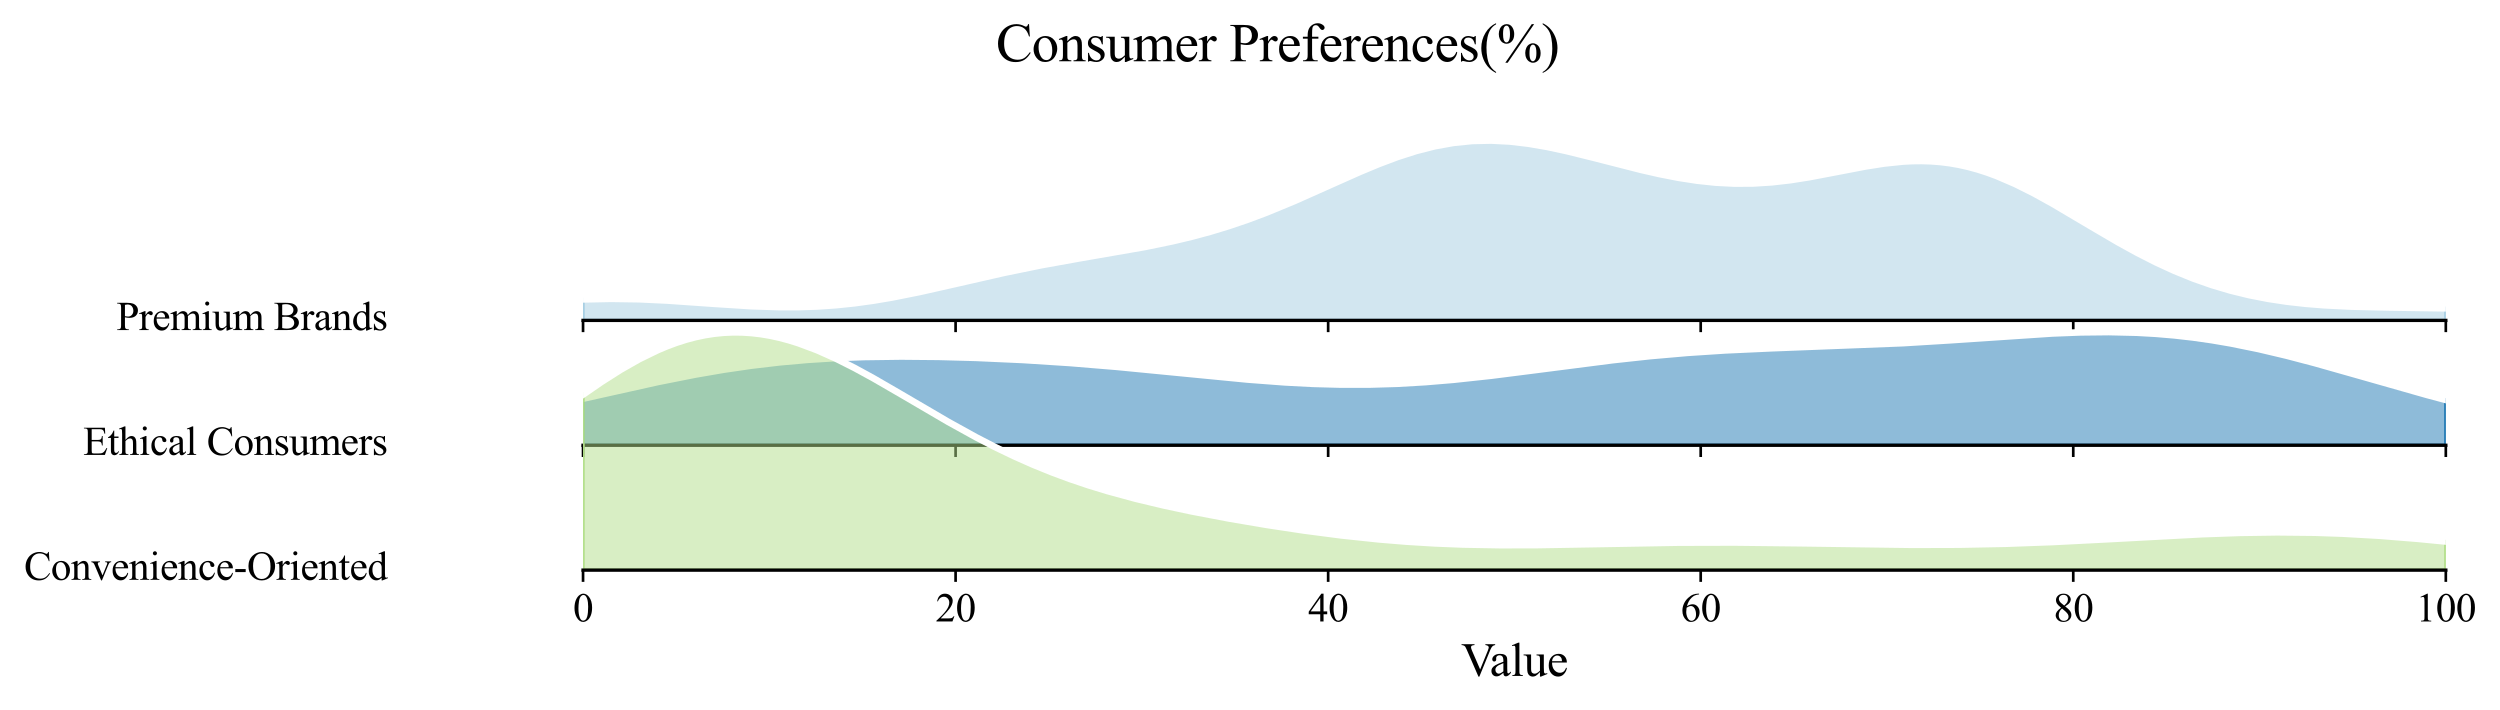 <?xml version="1.0" encoding="utf-8" standalone="no"?>
<!DOCTYPE svg PUBLIC "-//W3C//DTD SVG 1.1//EN"
  "http://www.w3.org/Graphics/SVG/1.1/DTD/svg11.dtd">
<svg xmlns:xlink="http://www.w3.org/1999/xlink" width="747.338pt" height="212.255pt" viewBox="0 0 747.338 212.255" xmlns="http://www.w3.org/2000/svg" version="1.1">
 <defs>
  <style type="text/css">*{stroke-linejoin: round; stroke-linecap: butt}</style>
 </defs>
 <g id="figure_1">
  <g id="patch_1">
   <path d="M 0 212.255 
L 747.338 212.255 
L 747.338 0 
L 0 0 
z
" style="fill: #ffffff"/>
  </g>
  <g id="axes_1">
   <g id="patch_2">
    <path d="M 174.293 95.78 
L 731.138 95.78 
L 731.138 21.12 
L 174.293 21.12 
L 174.293 95.78 
z
" style="fill: none; opacity: 0"/>
   </g>
   <g id="FillBetweenPolyCollection_1">
    <defs>
     <path id="m2734e07383" d="M 174.293 -122.771 
L 174.293 -116.475 
L 177.091 -116.475 
L 179.889 -116.475 
L 182.688 -116.475 
L 185.486 -116.475 
L 188.284 -116.475 
L 191.082 -116.475 
L 193.881 -116.475 
L 196.679 -116.475 
L 199.477 -116.475 
L 202.275 -116.475 
L 205.073 -116.475 
L 207.872 -116.475 
L 210.67 -116.475 
L 213.468 -116.475 
L 216.266 -116.475 
L 219.064 -116.475 
L 221.863 -116.475 
L 224.661 -116.475 
L 227.459 -116.475 
L 230.257 -116.475 
L 233.056 -116.475 
L 235.854 -116.475 
L 238.652 -116.475 
L 241.45 -116.475 
L 244.248 -116.475 
L 247.047 -116.475 
L 249.845 -116.475 
L 252.643 -116.475 
L 255.441 -116.475 
L 258.239 -116.475 
L 261.038 -116.475 
L 263.836 -116.475 
L 266.634 -116.475 
L 269.432 -116.475 
L 272.231 -116.475 
L 275.029 -116.475 
L 277.827 -116.475 
L 280.625 -116.475 
L 283.423 -116.475 
L 286.222 -116.475 
L 289.02 -116.475 
L 291.818 -116.475 
L 294.616 -116.475 
L 297.414 -116.475 
L 300.213 -116.475 
L 303.011 -116.475 
L 305.809 -116.475 
L 308.607 -116.475 
L 311.406 -116.475 
L 314.204 -116.475 
L 317.002 -116.475 
L 319.8 -116.475 
L 322.598 -116.475 
L 325.397 -116.475 
L 328.195 -116.475 
L 330.993 -116.475 
L 333.791 -116.475 
L 336.589 -116.475 
L 339.388 -116.475 
L 342.186 -116.475 
L 344.984 -116.475 
L 347.782 -116.475 
L 350.581 -116.475 
L 353.379 -116.475 
L 356.177 -116.475 
L 358.975 -116.475 
L 361.773 -116.475 
L 364.572 -116.475 
L 367.37 -116.475 
L 370.168 -116.475 
L 372.966 -116.475 
L 375.764 -116.475 
L 378.563 -116.475 
L 381.361 -116.475 
L 384.159 -116.475 
L 386.957 -116.475 
L 389.755 -116.475 
L 392.554 -116.475 
L 395.352 -116.475 
L 398.15 -116.475 
L 400.948 -116.475 
L 403.747 -116.475 
L 406.545 -116.475 
L 409.343 -116.475 
L 412.141 -116.475 
L 414.939 -116.475 
L 417.738 -116.475 
L 420.536 -116.475 
L 423.334 -116.475 
L 426.132 -116.475 
L 428.93 -116.475 
L 431.729 -116.475 
L 434.527 -116.475 
L 437.325 -116.475 
L 440.123 -116.475 
L 442.922 -116.475 
L 445.72 -116.475 
L 448.518 -116.475 
L 451.316 -116.475 
L 454.114 -116.475 
L 456.913 -116.475 
L 459.711 -116.475 
L 462.509 -116.475 
L 465.307 -116.475 
L 468.105 -116.475 
L 470.904 -116.475 
L 473.702 -116.475 
L 476.5 -116.475 
L 479.298 -116.475 
L 482.097 -116.475 
L 484.895 -116.475 
L 487.693 -116.475 
L 490.491 -116.475 
L 493.289 -116.475 
L 496.088 -116.475 
L 498.886 -116.475 
L 501.684 -116.475 
L 504.482 -116.475 
L 507.28 -116.475 
L 510.079 -116.475 
L 512.877 -116.475 
L 515.675 -116.475 
L 518.473 -116.475 
L 521.272 -116.475 
L 524.07 -116.475 
L 526.868 -116.475 
L 529.666 -116.475 
L 532.464 -116.475 
L 535.263 -116.475 
L 538.061 -116.475 
L 540.859 -116.475 
L 543.657 -116.475 
L 546.455 -116.475 
L 549.254 -116.475 
L 552.052 -116.475 
L 554.85 -116.475 
L 557.648 -116.475 
L 560.447 -116.475 
L 563.245 -116.475 
L 566.043 -116.475 
L 568.841 -116.475 
L 571.639 -116.475 
L 574.438 -116.475 
L 577.236 -116.475 
L 580.034 -116.475 
L 582.832 -116.475 
L 585.63 -116.475 
L 588.429 -116.475 
L 591.227 -116.475 
L 594.025 -116.475 
L 596.823 -116.475 
L 599.622 -116.475 
L 602.42 -116.475 
L 605.218 -116.475 
L 608.016 -116.475 
L 610.814 -116.475 
L 613.613 -116.475 
L 616.411 -116.475 
L 619.209 -116.475 
L 622.007 -116.475 
L 624.805 -116.475 
L 627.604 -116.475 
L 630.402 -116.475 
L 633.2 -116.475 
L 635.998 -116.475 
L 638.797 -116.475 
L 641.595 -116.475 
L 644.393 -116.475 
L 647.191 -116.475 
L 649.989 -116.475 
L 652.788 -116.475 
L 655.586 -116.475 
L 658.384 -116.475 
L 661.182 -116.475 
L 663.98 -116.475 
L 666.779 -116.475 
L 669.577 -116.475 
L 672.375 -116.475 
L 675.173 -116.475 
L 677.971 -116.475 
L 680.77 -116.475 
L 683.568 -116.475 
L 686.366 -116.475 
L 689.164 -116.475 
L 691.963 -116.475 
L 694.761 -116.475 
L 697.559 -116.475 
L 700.357 -116.475 
L 703.155 -116.475 
L 705.954 -116.475 
L 708.752 -116.475 
L 711.55 -116.475 
L 714.348 -116.475 
L 717.146 -116.475 
L 719.945 -116.475 
L 722.743 -116.475 
L 725.541 -116.475 
L 728.339 -116.475 
L 731.138 -116.475 
L 731.138 -120.096 
L 731.138 -120.096 
L 728.339 -120.152 
L 725.541 -120.199 
L 722.743 -120.24 
L 719.945 -120.278 
L 717.146 -120.314 
L 714.348 -120.352 
L 711.55 -120.397 
L 708.752 -120.451 
L 705.954 -120.519 
L 703.155 -120.605 
L 700.357 -120.714 
L 697.559 -120.85 
L 694.761 -121.018 
L 691.963 -121.222 
L 689.164 -121.468 
L 686.366 -121.759 
L 683.568 -122.099 
L 680.77 -122.494 
L 677.971 -122.946 
L 675.173 -123.46 
L 672.375 -124.04 
L 669.577 -124.687 
L 666.779 -125.406 
L 663.98 -126.198 
L 661.182 -127.066 
L 658.384 -128.01 
L 655.586 -129.032 
L 652.788 -130.132 
L 649.989 -131.309 
L 647.191 -132.561 
L 644.393 -133.886 
L 641.595 -135.28 
L 638.797 -136.738 
L 635.998 -138.254 
L 633.2 -139.821 
L 630.402 -141.431 
L 627.604 -143.073 
L 624.805 -144.737 
L 622.007 -146.411 
L 619.209 -148.081 
L 616.411 -149.736 
L 613.613 -151.359 
L 610.814 -152.937 
L 608.016 -154.457 
L 605.218 -155.903 
L 602.42 -157.262 
L 599.622 -158.522 
L 596.823 -159.671 
L 594.025 -160.701 
L 591.227 -161.602 
L 588.429 -162.37 
L 585.63 -162.999 
L 582.832 -163.49 
L 580.034 -163.842 
L 577.236 -164.06 
L 574.438 -164.147 
L 571.639 -164.113 
L 568.841 -163.966 
L 566.043 -163.718 
L 563.245 -163.382 
L 560.447 -162.972 
L 557.648 -162.503 
L 554.85 -161.99 
L 552.052 -161.448 
L 549.254 -160.894 
L 546.455 -160.341 
L 543.657 -159.805 
L 540.859 -159.297 
L 538.061 -158.831 
L 535.263 -158.416 
L 532.464 -158.06 
L 529.666 -157.773 
L 526.868 -157.559 
L 524.07 -157.422 
L 521.272 -157.364 
L 518.473 -157.388 
L 515.675 -157.492 
L 512.877 -157.675 
L 510.079 -157.935 
L 507.28 -158.268 
L 504.482 -158.669 
L 501.684 -159.133 
L 498.886 -159.656 
L 496.088 -160.229 
L 493.289 -160.848 
L 490.491 -161.504 
L 487.693 -162.19 
L 484.895 -162.898 
L 482.097 -163.622 
L 479.298 -164.351 
L 476.5 -165.077 
L 473.702 -165.792 
L 470.904 -166.486 
L 468.105 -167.149 
L 465.307 -167.773 
L 462.509 -168.347 
L 459.711 -168.863 
L 456.913 -169.31 
L 454.114 -169.681 
L 451.316 -169.967 
L 448.518 -170.161 
L 445.72 -170.256 
L 442.922 -170.247 
L 440.123 -170.13 
L 437.325 -169.903 
L 434.527 -169.564 
L 431.729 -169.114 
L 428.93 -168.555 
L 426.132 -167.891 
L 423.334 -167.127 
L 420.536 -166.269 
L 417.738 -165.326 
L 414.939 -164.306 
L 412.141 -163.219 
L 409.343 -162.076 
L 406.545 -160.887 
L 403.747 -159.663 
L 400.948 -158.414 
L 398.15 -157.153 
L 395.352 -155.888 
L 392.554 -154.629 
L 389.755 -153.385 
L 386.957 -152.163 
L 384.159 -150.971 
L 381.361 -149.814 
L 378.563 -148.698 
L 375.764 -147.625 
L 372.966 -146.6 
L 370.168 -145.624 
L 367.37 -144.697 
L 364.572 -143.821 
L 361.773 -142.995 
L 358.975 -142.218 
L 356.177 -141.487 
L 353.379 -140.8 
L 350.581 -140.154 
L 347.782 -139.546 
L 344.984 -138.971 
L 342.186 -138.425 
L 339.388 -137.904 
L 336.589 -137.403 
L 333.791 -136.917 
L 330.993 -136.44 
L 328.195 -135.969 
L 325.397 -135.498 
L 322.598 -135.022 
L 319.8 -134.539 
L 317.002 -134.044 
L 314.204 -133.534 
L 311.406 -133.007 
L 308.607 -132.463 
L 305.809 -131.899 
L 303.011 -131.316 
L 300.213 -130.716 
L 297.414 -130.099 
L 294.616 -129.468 
L 291.818 -128.827 
L 289.02 -128.179 
L 286.222 -127.528 
L 283.423 -126.88 
L 280.625 -126.239 
L 277.827 -125.61 
L 275.029 -124.999 
L 272.231 -124.411 
L 269.432 -123.851 
L 266.634 -123.322 
L 263.836 -122.831 
L 261.038 -122.379 
L 258.239 -121.971 
L 255.441 -121.609 
L 252.643 -121.295 
L 249.845 -121.031 
L 247.047 -120.816 
L 244.248 -120.651 
L 241.45 -120.534 
L 238.652 -120.465 
L 235.854 -120.441 
L 233.056 -120.46 
L 230.257 -120.518 
L 227.459 -120.612 
L 224.661 -120.736 
L 221.863 -120.887 
L 219.064 -121.059 
L 216.266 -121.248 
L 213.468 -121.448 
L 210.67 -121.653 
L 207.872 -121.859 
L 205.073 -122.059 
L 202.275 -122.249 
L 199.477 -122.423 
L 196.679 -122.579 
L 193.881 -122.711 
L 191.082 -122.816 
L 188.284 -122.891 
L 185.486 -122.935 
L 182.688 -122.945 
L 179.889 -122.921 
L 177.091 -122.863 
L 174.293 -122.771 
z
" style="stroke: #a6cee3"/>
    </defs>
    <g clip-path="url(#p6712eb93fd)">
     <use xlink:href="#m2734e07383" x="0" y="212.255" style="fill: #a6cee3; fill-opacity: 0.5; stroke: #a6cee3"/>
    </g>
   </g>
   <g id="matplotlib.axis_1">
    <g id="xtick_1">
     <g id="line2d_1">
      <defs>
       <path id="m8f8d56e90b" d="M 0 0 
L 0 3.5 
" style="stroke: #000000; stroke-width: 0.8"/>
      </defs>
      <g>
       <use xlink:href="#m8f8d56e90b" x="174.293" y="95.78" style="stroke: #000000; stroke-width: 0.8"/>
      </g>
     </g>
    </g>
    <g id="xtick_2">
     <g id="line2d_2">
      <g>
       <use xlink:href="#m8f8d56e90b" x="285.662" y="95.78" style="stroke: #000000; stroke-width: 0.8"/>
      </g>
     </g>
    </g>
    <g id="xtick_3">
     <g id="line2d_3">
      <g>
       <use xlink:href="#m8f8d56e90b" x="397.031" y="95.78" style="stroke: #000000; stroke-width: 0.8"/>
      </g>
     </g>
    </g>
    <g id="xtick_4">
     <g id="line2d_4">
      <g>
       <use xlink:href="#m8f8d56e90b" x="508.4" y="95.78" style="stroke: #000000; stroke-width: 0.8"/>
      </g>
     </g>
    </g>
    <g id="xtick_5">
     <g id="line2d_5">
      <g>
       <use xlink:href="#m8f8d56e90b" x="619.769" y="95.78" style="stroke: #000000; stroke-width: 0.8"/>
      </g>
     </g>
    </g>
    <g id="xtick_6">
     <g id="line2d_6">
      <g>
       <use xlink:href="#m8f8d56e90b" x="731.138" y="95.78" style="stroke: #000000; stroke-width: 0.8"/>
      </g>
     </g>
    </g>
   </g>
   <g id="matplotlib.axis_2"/>
   <g id="line2d_7">
    <path d="M 174.293 89.484 
L 182.688 89.31 
L 191.082 89.439 
L 199.477 89.832 
L 213.468 90.807 
L 224.661 91.519 
L 233.056 91.795 
L 238.652 91.79 
L 244.248 91.605 
L 249.845 91.225 
L 255.441 90.646 
L 261.038 89.876 
L 266.634 88.933 
L 275.029 87.256 
L 286.222 84.727 
L 300.213 81.54 
L 311.406 79.248 
L 322.598 77.233 
L 342.186 73.83 
L 350.581 72.101 
L 356.177 70.769 
L 361.773 69.26 
L 367.37 67.558 
L 372.966 65.655 
L 378.563 63.557 
L 386.957 60.092 
L 398.15 55.102 
L 406.545 51.369 
L 412.141 49.036 
L 417.738 46.929 
L 423.334 45.128 
L 428.93 43.7 
L 434.527 42.691 
L 440.123 42.125 
L 445.72 42 
L 451.316 42.288 
L 456.913 42.945 
L 462.509 43.908 
L 468.105 45.106 
L 476.5 47.178 
L 490.491 50.752 
L 496.088 52.026 
L 501.684 53.122 
L 507.28 53.987 
L 512.877 54.58 
L 518.473 54.867 
L 524.07 54.834 
L 529.666 54.482 
L 535.263 53.84 
L 540.859 52.958 
L 549.254 51.361 
L 557.648 49.752 
L 563.245 48.873 
L 568.841 48.289 
L 571.639 48.143 
L 574.438 48.108 
L 577.236 48.196 
L 580.034 48.413 
L 582.832 48.765 
L 585.63 49.256 
L 588.429 49.886 
L 591.227 50.653 
L 594.025 51.555 
L 596.823 52.584 
L 602.42 54.994 
L 608.016 57.799 
L 613.613 60.896 
L 624.805 67.518 
L 633.2 72.434 
L 638.797 75.518 
L 644.393 78.37 
L 649.989 80.947 
L 655.586 83.223 
L 661.182 85.19 
L 666.779 86.85 
L 672.375 88.216 
L 677.971 89.309 
L 683.568 90.156 
L 689.164 90.788 
L 694.761 91.237 
L 703.155 91.65 
L 714.348 91.903 
L 731.138 92.159 
L 731.138 92.159 
" clip-path="url(#p6712eb93fd)" style="fill: none; stroke: #ffffff; stroke-width: 2; stroke-linecap: square"/>
   </g>
   <g id="line2d_8">
    <path d="M 174.293 95.78 
L 731.138 95.78 
" style="fill: none; stroke: #000000; stroke-linecap: square"/>
   </g>
   <g id="text_1">
    <g id="patch_3">
     <path d="M 30.87 105.19 
L 119.784 105.19 
L 119.784 86.37 
L 30.87 86.37 
z
" style="fill: #ffffff; opacity: 0.5"/>
    </g>
    <!-- Premium Brands -->
    <g transform="translate(34.83 98.663) scale(0.12 -0.12)">
     <defs>
      <path id="TimesNewRomanPSMT-50" d="M 1313 1984 
L 1313 750 
Q 1313 350 1400 253 
Q 1519 116 1759 116 
L 1922 116 
L 1922 0 
L 106 0 
L 106 116 
L 266 116 
Q 534 116 650 291 
Q 713 388 713 750 
L 713 3488 
Q 713 3888 628 3984 
Q 506 4122 266 4122 
L 106 4122 
L 106 4238 
L 1659 4238 
Q 2228 4238 2556 4120 
Q 2884 4003 3109 3725 
Q 3334 3447 3334 3066 
Q 3334 2547 2992 2222 
Q 2650 1897 2025 1897 
Q 1872 1897 1694 1919 
Q 1516 1941 1313 1984 
z
M 1313 2163 
Q 1478 2131 1606 2115 
Q 1734 2100 1825 2100 
Q 2150 2100 2386 2351 
Q 2622 2603 2622 3003 
Q 2622 3278 2509 3514 
Q 2397 3750 2190 3867 
Q 1984 3984 1722 3984 
Q 1563 3984 1313 3925 
L 1313 2163 
z
" transform="scale(0.016)"/>
      <path id="TimesNewRomanPSMT-72" d="M 1038 2947 
L 1038 2303 
Q 1397 2947 1775 2947 
Q 1947 2947 2059 2842 
Q 2172 2738 2172 2600 
Q 2172 2478 2090 2393 
Q 2009 2309 1897 2309 
Q 1788 2309 1652 2417 
Q 1516 2525 1450 2525 
Q 1394 2525 1328 2463 
Q 1188 2334 1038 2041 
L 1038 669 
Q 1038 431 1097 309 
Q 1138 225 1241 169 
Q 1344 113 1538 113 
L 1538 0 
L 72 0 
L 72 113 
Q 291 113 397 181 
Q 475 231 506 341 
Q 522 394 522 644 
L 522 1753 
Q 522 2253 501 2348 
Q 481 2444 426 2487 
Q 372 2531 291 2531 
Q 194 2531 72 2484 
L 41 2597 
L 906 2947 
L 1038 2947 
z
" transform="scale(0.016)"/>
      <path id="TimesNewRomanPSMT-65" d="M 681 1784 
Q 678 1147 991 784 
Q 1303 422 1725 422 
Q 2006 422 2214 576 
Q 2422 731 2563 1106 
L 2659 1044 
Q 2594 616 2278 264 
Q 1963 -88 1488 -88 
Q 972 -88 605 314 
Q 238 716 238 1394 
Q 238 2128 614 2539 
Q 991 2950 1559 2950 
Q 2041 2950 2350 2633 
Q 2659 2316 2659 1784 
L 681 1784 
z
M 681 1966 
L 2006 1966 
Q 1991 2241 1941 2353 
Q 1863 2528 1708 2628 
Q 1553 2728 1384 2728 
Q 1125 2728 920 2526 
Q 716 2325 681 1966 
z
" transform="scale(0.016)"/>
      <path id="TimesNewRomanPSMT-6d" d="M 1050 2338 
Q 1363 2650 1419 2697 
Q 1559 2816 1721 2881 
Q 1884 2947 2044 2947 
Q 2313 2947 2506 2790 
Q 2700 2634 2766 2338 
Q 3088 2713 3309 2830 
Q 3531 2947 3766 2947 
Q 3994 2947 4170 2830 
Q 4347 2713 4450 2447 
Q 4519 2266 4519 1878 
L 4519 647 
Q 4519 378 4559 278 
Q 4591 209 4675 161 
Q 4759 113 4950 113 
L 4950 0 
L 3538 0 
L 3538 113 
L 3597 113 
Q 3781 113 3884 184 
Q 3956 234 3988 344 
Q 4000 397 4000 647 
L 4000 1878 
Q 4000 2228 3916 2372 
Q 3794 2572 3525 2572 
Q 3359 2572 3192 2489 
Q 3025 2406 2788 2181 
L 2781 2147 
L 2788 2013 
L 2788 647 
Q 2788 353 2820 281 
Q 2853 209 2943 161 
Q 3034 113 3253 113 
L 3253 0 
L 1806 0 
L 1806 113 
Q 2044 113 2133 169 
Q 2222 225 2256 338 
Q 2272 391 2272 647 
L 2272 1878 
Q 2272 2228 2169 2381 
Q 2031 2581 1784 2581 
Q 1616 2581 1450 2491 
Q 1191 2353 1050 2181 
L 1050 647 
Q 1050 366 1089 281 
Q 1128 197 1204 155 
Q 1281 113 1516 113 
L 1516 0 
L 100 0 
L 100 113 
Q 297 113 375 155 
Q 453 197 493 289 
Q 534 381 534 647 
L 534 1741 
Q 534 2213 506 2350 
Q 484 2453 437 2492 
Q 391 2531 309 2531 
Q 222 2531 100 2484 
L 53 2597 
L 916 2947 
L 1050 2947 
L 1050 2338 
z
" transform="scale(0.016)"/>
      <path id="TimesNewRomanPSMT-69" d="M 928 4444 
Q 1059 4444 1151 4351 
Q 1244 4259 1244 4128 
Q 1244 3997 1151 3903 
Q 1059 3809 928 3809 
Q 797 3809 703 3903 
Q 609 3997 609 4128 
Q 609 4259 701 4351 
Q 794 4444 928 4444 
z
M 1188 2947 
L 1188 647 
Q 1188 378 1227 289 
Q 1266 200 1342 156 
Q 1419 113 1622 113 
L 1622 0 
L 231 0 
L 231 113 
Q 441 113 512 153 
Q 584 194 626 287 
Q 669 381 669 647 
L 669 1750 
Q 669 2216 641 2353 
Q 619 2453 572 2492 
Q 525 2531 444 2531 
Q 356 2531 231 2484 
L 188 2597 
L 1050 2947 
L 1188 2947 
z
" transform="scale(0.016)"/>
      <path id="TimesNewRomanPSMT-75" d="M 2709 2863 
L 2709 1128 
Q 2709 631 2732 520 
Q 2756 409 2807 365 
Q 2859 322 2928 322 
Q 3025 322 3147 375 
L 3191 266 
L 2334 -88 
L 2194 -88 
L 2194 519 
Q 1825 119 1631 15 
Q 1438 -88 1222 -88 
Q 981 -88 804 51 
Q 628 191 559 409 
Q 491 628 491 1028 
L 491 2306 
Q 491 2509 447 2587 
Q 403 2666 317 2708 
Q 231 2750 6 2747 
L 6 2863 
L 1009 2863 
L 1009 947 
Q 1009 547 1148 422 
Q 1288 297 1484 297 
Q 1619 297 1789 381 
Q 1959 466 2194 703 
L 2194 2325 
Q 2194 2569 2105 2655 
Q 2016 2741 1734 2747 
L 1734 2863 
L 2709 2863 
z
" transform="scale(0.016)"/>
      <path id="TimesNewRomanPSMT-20" transform="scale(0.016)"/>
      <path id="TimesNewRomanPSMT-42" d="M 2956 2163 
Q 3397 2069 3616 1863 
Q 3919 1575 3919 1159 
Q 3919 844 3719 555 
Q 3519 266 3170 133 
Q 2822 0 2106 0 
L 106 0 
L 106 116 
L 266 116 
Q 531 116 647 284 
Q 719 394 719 750 
L 719 3488 
Q 719 3881 628 3984 
Q 506 4122 266 4122 
L 106 4122 
L 106 4238 
L 1938 4238 
Q 2450 4238 2759 4163 
Q 3228 4050 3475 3764 
Q 3722 3478 3722 3106 
Q 3722 2788 3528 2536 
Q 3334 2284 2956 2163 
z
M 1319 2331 
Q 1434 2309 1582 2298 
Q 1731 2288 1909 2288 
Q 2366 2288 2595 2386 
Q 2825 2484 2947 2687 
Q 3069 2891 3069 3131 
Q 3069 3503 2766 3765 
Q 2463 4028 1881 4028 
Q 1569 4028 1319 3959 
L 1319 2331 
z
M 1319 306 
Q 1681 222 2034 222 
Q 2600 222 2897 476 
Q 3194 731 3194 1106 
Q 3194 1353 3059 1581 
Q 2925 1809 2622 1940 
Q 2319 2072 1872 2072 
Q 1678 2072 1540 2065 
Q 1403 2059 1319 2044 
L 1319 306 
z
" transform="scale(0.016)"/>
      <path id="TimesNewRomanPSMT-61" d="M 1822 413 
Q 1381 72 1269 19 
Q 1100 -59 909 -59 
Q 613 -59 420 144 
Q 228 347 228 678 
Q 228 888 322 1041 
Q 450 1253 767 1440 
Q 1084 1628 1822 1897 
L 1822 2009 
Q 1822 2438 1686 2597 
Q 1550 2756 1291 2756 
Q 1094 2756 978 2650 
Q 859 2544 859 2406 
L 866 2225 
Q 866 2081 792 2003 
Q 719 1925 600 1925 
Q 484 1925 411 2006 
Q 338 2088 338 2228 
Q 338 2497 613 2722 
Q 888 2947 1384 2947 
Q 1766 2947 2009 2819 
Q 2194 2722 2281 2516 
Q 2338 2381 2338 1966 
L 2338 994 
Q 2338 584 2353 492 
Q 2369 400 2405 369 
Q 2441 338 2488 338 
Q 2538 338 2575 359 
Q 2641 400 2828 588 
L 2828 413 
Q 2478 -56 2159 -56 
Q 2006 -56 1915 50 
Q 1825 156 1822 413 
z
M 1822 616 
L 1822 1706 
Q 1350 1519 1213 1441 
Q 966 1303 859 1153 
Q 753 1003 753 825 
Q 753 600 887 451 
Q 1022 303 1197 303 
Q 1434 303 1822 616 
z
" transform="scale(0.016)"/>
      <path id="TimesNewRomanPSMT-6e" d="M 1034 2341 
Q 1538 2947 1994 2947 
Q 2228 2947 2397 2830 
Q 2566 2713 2666 2444 
Q 2734 2256 2734 1869 
L 2734 647 
Q 2734 375 2778 278 
Q 2813 200 2889 156 
Q 2966 113 3172 113 
L 3172 0 
L 1756 0 
L 1756 113 
L 1816 113 
Q 2016 113 2095 173 
Q 2175 234 2206 353 
Q 2219 400 2219 647 
L 2219 1819 
Q 2219 2209 2117 2386 
Q 2016 2563 1775 2563 
Q 1403 2563 1034 2156 
L 1034 647 
Q 1034 356 1069 288 
Q 1113 197 1189 155 
Q 1266 113 1500 113 
L 1500 0 
L 84 0 
L 84 113 
L 147 113 
Q 366 113 442 223 
Q 519 334 519 647 
L 519 1709 
Q 519 2225 495 2337 
Q 472 2450 423 2490 
Q 375 2531 294 2531 
Q 206 2531 84 2484 
L 38 2597 
L 900 2947 
L 1034 2947 
L 1034 2341 
z
" transform="scale(0.016)"/>
      <path id="TimesNewRomanPSMT-64" d="M 2222 322 
Q 2013 103 1813 7 
Q 1613 -88 1381 -88 
Q 913 -88 563 304 
Q 213 697 213 1313 
Q 213 1928 600 2439 
Q 988 2950 1597 2950 
Q 1975 2950 2222 2709 
L 2222 3238 
Q 2222 3728 2198 3840 
Q 2175 3953 2125 3993 
Q 2075 4034 2000 4034 
Q 1919 4034 1784 3984 
L 1744 4094 
L 2597 4444 
L 2738 4444 
L 2738 1134 
Q 2738 631 2761 520 
Q 2784 409 2836 365 
Q 2888 322 2956 322 
Q 3041 322 3181 375 
L 3216 266 
L 2366 -88 
L 2222 -88 
L 2222 322 
z
M 2222 541 
L 2222 2016 
Q 2203 2228 2109 2403 
Q 2016 2578 1861 2667 
Q 1706 2756 1559 2756 
Q 1284 2756 1069 2509 
Q 784 2184 784 1559 
Q 784 928 1059 592 
Q 1334 256 1672 256 
Q 1956 256 2222 541 
z
" transform="scale(0.016)"/>
      <path id="TimesNewRomanPSMT-73" d="M 2050 2947 
L 2050 1972 
L 1947 1972 
Q 1828 2431 1642 2597 
Q 1456 2763 1169 2763 
Q 950 2763 815 2647 
Q 681 2531 681 2391 
Q 681 2216 781 2091 
Q 878 1963 1175 1819 
L 1631 1597 
Q 2266 1288 2266 781 
Q 2266 391 1970 151 
Q 1675 -88 1309 -88 
Q 1047 -88 709 6 
Q 606 38 541 38 
Q 469 38 428 -44 
L 325 -44 
L 325 978 
L 428 978 
Q 516 541 762 319 
Q 1009 97 1316 97 
Q 1531 97 1667 223 
Q 1803 350 1803 528 
Q 1803 744 1651 891 
Q 1500 1038 1047 1263 
Q 594 1488 453 1669 
Q 313 1847 313 2119 
Q 313 2472 555 2709 
Q 797 2947 1181 2947 
Q 1350 2947 1591 2875 
Q 1750 2828 1803 2828 
Q 1853 2828 1881 2850 
Q 1909 2872 1947 2947 
L 2050 2947 
z
" transform="scale(0.016)"/>
     </defs>
     <use xlink:href="#TimesNewRomanPSMT-50"/>
     <use xlink:href="#TimesNewRomanPSMT-72" transform="translate(55.615 0)"/>
     <use xlink:href="#TimesNewRomanPSMT-65" transform="translate(88.916 0)"/>
     <use xlink:href="#TimesNewRomanPSMT-6d" transform="translate(133.301 0)"/>
     <use xlink:href="#TimesNewRomanPSMT-69" transform="translate(211.084 0)"/>
     <use xlink:href="#TimesNewRomanPSMT-75" transform="translate(238.867 0)"/>
     <use xlink:href="#TimesNewRomanPSMT-6d" transform="translate(288.867 0)"/>
     <use xlink:href="#TimesNewRomanPSMT-20" transform="translate(366.65 0)"/>
     <use xlink:href="#TimesNewRomanPSMT-42" transform="translate(391.65 0)"/>
     <use xlink:href="#TimesNewRomanPSMT-72" transform="translate(458.35 0)"/>
     <use xlink:href="#TimesNewRomanPSMT-61" transform="translate(491.65 0)"/>
     <use xlink:href="#TimesNewRomanPSMT-6e" transform="translate(536.035 0)"/>
     <use xlink:href="#TimesNewRomanPSMT-64" transform="translate(586.035 0)"/>
     <use xlink:href="#TimesNewRomanPSMT-73" transform="translate(636.035 0)"/>
    </g>
   </g>
  </g>
  <g id="axes_2">
   <g id="patch_4">
    <path d="M 174.293 133.11 
L 731.138 133.11 
L 731.138 58.45 
L 174.293 58.45 
L 174.293 133.11 
z
" style="fill: none; opacity: 0"/>
   </g>
   <g id="FillBetweenPolyCollection_2">
    <defs>
     <path id="m5e3850268e" d="M 174.293 -93.089 
L 174.293 -79.145 
L 177.091 -79.145 
L 179.889 -79.145 
L 182.688 -79.145 
L 185.486 -79.145 
L 188.284 -79.145 
L 191.082 -79.145 
L 193.881 -79.145 
L 196.679 -79.145 
L 199.477 -79.145 
L 202.275 -79.145 
L 205.073 -79.145 
L 207.872 -79.145 
L 210.67 -79.145 
L 213.468 -79.145 
L 216.266 -79.145 
L 219.064 -79.145 
L 221.863 -79.145 
L 224.661 -79.145 
L 227.459 -79.145 
L 230.257 -79.145 
L 233.056 -79.145 
L 235.854 -79.145 
L 238.652 -79.145 
L 241.45 -79.145 
L 244.248 -79.145 
L 247.047 -79.145 
L 249.845 -79.145 
L 252.643 -79.145 
L 255.441 -79.145 
L 258.239 -79.145 
L 261.038 -79.145 
L 263.836 -79.145 
L 266.634 -79.145 
L 269.432 -79.145 
L 272.231 -79.145 
L 275.029 -79.145 
L 277.827 -79.145 
L 280.625 -79.145 
L 283.423 -79.145 
L 286.222 -79.145 
L 289.02 -79.145 
L 291.818 -79.145 
L 294.616 -79.145 
L 297.414 -79.145 
L 300.213 -79.145 
L 303.011 -79.145 
L 305.809 -79.145 
L 308.607 -79.145 
L 311.406 -79.145 
L 314.204 -79.145 
L 317.002 -79.145 
L 319.8 -79.145 
L 322.598 -79.145 
L 325.397 -79.145 
L 328.195 -79.145 
L 330.993 -79.145 
L 333.791 -79.145 
L 336.589 -79.145 
L 339.388 -79.145 
L 342.186 -79.145 
L 344.984 -79.145 
L 347.782 -79.145 
L 350.581 -79.145 
L 353.379 -79.145 
L 356.177 -79.145 
L 358.975 -79.145 
L 361.773 -79.145 
L 364.572 -79.145 
L 367.37 -79.145 
L 370.168 -79.145 
L 372.966 -79.145 
L 375.764 -79.145 
L 378.563 -79.145 
L 381.361 -79.145 
L 384.159 -79.145 
L 386.957 -79.145 
L 389.755 -79.145 
L 392.554 -79.145 
L 395.352 -79.145 
L 398.15 -79.145 
L 400.948 -79.145 
L 403.747 -79.145 
L 406.545 -79.145 
L 409.343 -79.145 
L 412.141 -79.145 
L 414.939 -79.145 
L 417.738 -79.145 
L 420.536 -79.145 
L 423.334 -79.145 
L 426.132 -79.145 
L 428.93 -79.145 
L 431.729 -79.145 
L 434.527 -79.145 
L 437.325 -79.145 
L 440.123 -79.145 
L 442.922 -79.145 
L 445.72 -79.145 
L 448.518 -79.145 
L 451.316 -79.145 
L 454.114 -79.145 
L 456.913 -79.145 
L 459.711 -79.145 
L 462.509 -79.145 
L 465.307 -79.145 
L 468.105 -79.145 
L 470.904 -79.145 
L 473.702 -79.145 
L 476.5 -79.145 
L 479.298 -79.145 
L 482.097 -79.145 
L 484.895 -79.145 
L 487.693 -79.145 
L 490.491 -79.145 
L 493.289 -79.145 
L 496.088 -79.145 
L 498.886 -79.145 
L 501.684 -79.145 
L 504.482 -79.145 
L 507.28 -79.145 
L 510.079 -79.145 
L 512.877 -79.145 
L 515.675 -79.145 
L 518.473 -79.145 
L 521.272 -79.145 
L 524.07 -79.145 
L 526.868 -79.145 
L 529.666 -79.145 
L 532.464 -79.145 
L 535.263 -79.145 
L 538.061 -79.145 
L 540.859 -79.145 
L 543.657 -79.145 
L 546.455 -79.145 
L 549.254 -79.145 
L 552.052 -79.145 
L 554.85 -79.145 
L 557.648 -79.145 
L 560.447 -79.145 
L 563.245 -79.145 
L 566.043 -79.145 
L 568.841 -79.145 
L 571.639 -79.145 
L 574.438 -79.145 
L 577.236 -79.145 
L 580.034 -79.145 
L 582.832 -79.145 
L 585.63 -79.145 
L 588.429 -79.145 
L 591.227 -79.145 
L 594.025 -79.145 
L 596.823 -79.145 
L 599.622 -79.145 
L 602.42 -79.145 
L 605.218 -79.145 
L 608.016 -79.145 
L 610.814 -79.145 
L 613.613 -79.145 
L 616.411 -79.145 
L 619.209 -79.145 
L 622.007 -79.145 
L 624.805 -79.145 
L 627.604 -79.145 
L 630.402 -79.145 
L 633.2 -79.145 
L 635.998 -79.145 
L 638.797 -79.145 
L 641.595 -79.145 
L 644.393 -79.145 
L 647.191 -79.145 
L 649.989 -79.145 
L 652.788 -79.145 
L 655.586 -79.145 
L 658.384 -79.145 
L 661.182 -79.145 
L 663.98 -79.145 
L 666.779 -79.145 
L 669.577 -79.145 
L 672.375 -79.145 
L 675.173 -79.145 
L 677.971 -79.145 
L 680.77 -79.145 
L 683.568 -79.145 
L 686.366 -79.145 
L 689.164 -79.145 
L 691.963 -79.145 
L 694.761 -79.145 
L 697.559 -79.145 
L 700.357 -79.145 
L 703.155 -79.145 
L 705.954 -79.145 
L 708.752 -79.145 
L 711.55 -79.145 
L 714.348 -79.145 
L 717.146 -79.145 
L 719.945 -79.145 
L 722.743 -79.145 
L 725.541 -79.145 
L 728.339 -79.145 
L 731.138 -79.145 
L 731.138 -92.698 
L 731.138 -92.698 
L 728.339 -93.439 
L 725.541 -94.196 
L 722.743 -94.967 
L 719.945 -95.75 
L 717.146 -96.542 
L 714.348 -97.343 
L 711.55 -98.149 
L 708.752 -98.959 
L 705.954 -99.768 
L 703.155 -100.576 
L 700.357 -101.379 
L 697.559 -102.174 
L 694.761 -102.958 
L 691.963 -103.729 
L 689.164 -104.484 
L 686.366 -105.22 
L 683.568 -105.934 
L 680.77 -106.624 
L 677.971 -107.287 
L 675.173 -107.92 
L 672.375 -108.523 
L 669.577 -109.092 
L 666.779 -109.625 
L 663.98 -110.122 
L 661.182 -110.581 
L 658.384 -111 
L 655.586 -111.379 
L 652.788 -111.718 
L 649.989 -112.016 
L 647.191 -112.274 
L 644.393 -112.491 
L 641.595 -112.668 
L 638.797 -112.807 
L 635.998 -112.909 
L 633.2 -112.974 
L 630.402 -113.005 
L 627.604 -113.003 
L 624.805 -112.972 
L 622.007 -112.912 
L 619.209 -112.826 
L 616.411 -112.717 
L 613.613 -112.588 
L 610.814 -112.441 
L 608.016 -112.279 
L 605.218 -112.104 
L 602.42 -111.919 
L 599.622 -111.726 
L 596.823 -111.529 
L 594.025 -111.328 
L 591.227 -111.127 
L 588.429 -110.927 
L 585.63 -110.73 
L 582.832 -110.538 
L 580.034 -110.352 
L 577.236 -110.173 
L 574.438 -110.001 
L 571.639 -109.838 
L 568.841 -109.684 
L 566.043 -109.539 
L 563.245 -109.403 
L 560.447 -109.275 
L 557.648 -109.156 
L 554.85 -109.043 
L 552.052 -108.937 
L 549.254 -108.836 
L 546.455 -108.739 
L 543.657 -108.645 
L 540.859 -108.552 
L 538.061 -108.459 
L 535.263 -108.365 
L 532.464 -108.266 
L 529.666 -108.163 
L 526.868 -108.054 
L 524.07 -107.937 
L 521.272 -107.81 
L 518.473 -107.673 
L 515.675 -107.524 
L 512.877 -107.362 
L 510.079 -107.186 
L 507.28 -106.996 
L 504.482 -106.791 
L 501.684 -106.57 
L 498.886 -106.333 
L 496.088 -106.081 
L 493.289 -105.814 
L 490.491 -105.531 
L 487.693 -105.234 
L 484.895 -104.923 
L 482.097 -104.6 
L 479.298 -104.265 
L 476.5 -103.92 
L 473.702 -103.566 
L 470.904 -103.205 
L 468.105 -102.838 
L 465.307 -102.468 
L 462.509 -102.097 
L 459.711 -101.726 
L 456.913 -101.357 
L 454.114 -100.993 
L 451.316 -100.635 
L 448.518 -100.287 
L 445.72 -99.949 
L 442.922 -99.623 
L 440.123 -99.313 
L 437.325 -99.019 
L 434.527 -98.743 
L 431.729 -98.488 
L 428.93 -98.254 
L 426.132 -98.042 
L 423.334 -97.855 
L 420.536 -97.692 
L 417.738 -97.555 
L 414.939 -97.445 
L 412.141 -97.362 
L 409.343 -97.305 
L 406.545 -97.276 
L 403.747 -97.274 
L 400.948 -97.298 
L 398.15 -97.349 
L 395.352 -97.425 
L 392.554 -97.525 
L 389.755 -97.649 
L 386.957 -97.795 
L 384.159 -97.962 
L 381.361 -98.148 
L 378.563 -98.352 
L 375.764 -98.572 
L 372.966 -98.806 
L 370.168 -99.053 
L 367.37 -99.31 
L 364.572 -99.577 
L 361.773 -99.85 
L 358.975 -100.129 
L 356.177 -100.411 
L 353.379 -100.695 
L 350.581 -100.979 
L 347.782 -101.261 
L 344.984 -101.541 
L 342.186 -101.817 
L 339.388 -102.087 
L 336.589 -102.351 
L 333.791 -102.608 
L 330.993 -102.857 
L 328.195 -103.097 
L 325.397 -103.328 
L 322.598 -103.549 
L 319.8 -103.76 
L 317.002 -103.961 
L 314.204 -104.151 
L 311.406 -104.331 
L 308.607 -104.5 
L 305.809 -104.659 
L 303.011 -104.807 
L 300.213 -104.944 
L 297.414 -105.071 
L 294.616 -105.186 
L 291.818 -105.291 
L 289.02 -105.385 
L 286.222 -105.467 
L 283.423 -105.538 
L 280.625 -105.597 
L 277.827 -105.643 
L 275.029 -105.675 
L 272.231 -105.694 
L 269.432 -105.697 
L 266.634 -105.685 
L 263.836 -105.657 
L 261.038 -105.61 
L 258.239 -105.545 
L 255.441 -105.461 
L 252.643 -105.355 
L 249.845 -105.228 
L 247.047 -105.078 
L 244.248 -104.904 
L 241.45 -104.706 
L 238.652 -104.482 
L 235.854 -104.232 
L 233.056 -103.957 
L 230.257 -103.654 
L 227.459 -103.325 
L 224.661 -102.968 
L 221.863 -102.586 
L 219.064 -102.177 
L 216.266 -101.742 
L 213.468 -101.283 
L 210.67 -100.8 
L 207.872 -100.294 
L 205.073 -99.767 
L 202.275 -99.221 
L 199.477 -98.656 
L 196.679 -98.076 
L 193.881 -97.48 
L 191.082 -96.873 
L 188.284 -96.255 
L 185.486 -95.629 
L 182.688 -94.998 
L 179.889 -94.362 
L 177.091 -93.725 
L 174.293 -93.089 
z
" style="stroke: #1f78b4"/>
    </defs>
    <g clip-path="url(#pa2902d382f)">
     <use xlink:href="#m5e3850268e" x="0" y="212.255" style="fill: #1f78b4; fill-opacity: 0.5; stroke: #1f78b4"/>
    </g>
   </g>
   <g id="matplotlib.axis_3">
    <g id="xtick_7">
     <g id="line2d_9">
      <g>
       <use xlink:href="#m8f8d56e90b" x="174.293" y="133.11" style="stroke: #000000; stroke-width: 0.8"/>
      </g>
     </g>
    </g>
    <g id="xtick_8">
     <g id="line2d_10">
      <g>
       <use xlink:href="#m8f8d56e90b" x="285.662" y="133.11" style="stroke: #000000; stroke-width: 0.8"/>
      </g>
     </g>
    </g>
    <g id="xtick_9">
     <g id="line2d_11">
      <g>
       <use xlink:href="#m8f8d56e90b" x="397.031" y="133.11" style="stroke: #000000; stroke-width: 0.8"/>
      </g>
     </g>
    </g>
    <g id="xtick_10">
     <g id="line2d_12">
      <g>
       <use xlink:href="#m8f8d56e90b" x="508.4" y="133.11" style="stroke: #000000; stroke-width: 0.8"/>
      </g>
     </g>
    </g>
    <g id="xtick_11">
     <g id="line2d_13">
      <g>
       <use xlink:href="#m8f8d56e90b" x="619.769" y="133.11" style="stroke: #000000; stroke-width: 0.8"/>
      </g>
     </g>
    </g>
    <g id="xtick_12">
     <g id="line2d_14">
      <g>
       <use xlink:href="#m8f8d56e90b" x="731.138" y="133.11" style="stroke: #000000; stroke-width: 0.8"/>
      </g>
     </g>
    </g>
   </g>
   <g id="matplotlib.axis_4"/>
   <g id="line2d_15">
    <path d="M 174.293 119.167 
L 196.679 114.18 
L 207.872 111.961 
L 216.266 110.513 
L 224.661 109.287 
L 233.056 108.299 
L 241.45 107.55 
L 249.845 107.027 
L 258.239 106.71 
L 269.432 106.558 
L 280.625 106.659 
L 291.818 106.964 
L 305.809 107.596 
L 319.8 108.495 
L 333.791 109.647 
L 350.581 111.277 
L 372.966 113.449 
L 384.159 114.294 
L 392.554 114.73 
L 400.948 114.957 
L 409.343 114.95 
L 417.738 114.7 
L 426.132 114.213 
L 434.527 113.512 
L 445.72 112.307 
L 459.711 110.529 
L 482.097 107.656 
L 493.289 106.442 
L 504.482 105.465 
L 515.675 104.732 
L 529.666 104.092 
L 568.841 102.571 
L 582.832 101.717 
L 613.613 99.667 
L 622.007 99.344 
L 630.402 99.251 
L 638.797 99.448 
L 644.393 99.764 
L 649.989 100.239 
L 655.586 100.876 
L 661.182 101.675 
L 666.779 102.63 
L 675.173 104.335 
L 683.568 106.321 
L 691.963 108.526 
L 705.954 112.487 
L 725.541 118.059 
L 731.138 119.557 
L 731.138 119.557 
" clip-path="url(#pa2902d382f)" style="fill: none; stroke: #ffffff; stroke-width: 2; stroke-linecap: square"/>
   </g>
   <g id="line2d_16">
    <path d="M 174.293 133.11 
L 731.138 133.11 
" style="fill: none; stroke: #000000; stroke-linecap: square"/>
   </g>
   <g id="text_2">
    <g id="patch_5">
     <path d="M 20.878 142.52 
L 119.784 142.52 
L 119.784 123.7 
L 20.878 123.7 
z
" style="fill: #ffffff; opacity: 0.5"/>
    </g>
    <!-- Ethical Consumers -->
    <g transform="translate(24.838 135.993) scale(0.12 -0.12)">
     <defs>
      <path id="TimesNewRomanPSMT-45" d="M 1338 4006 
L 1338 2331 
L 2269 2331 
Q 2631 2331 2753 2441 
Q 2916 2584 2934 2947 
L 3050 2947 
L 3050 1472 
L 2934 1472 
Q 2891 1781 2847 1869 
Q 2791 1978 2662 2040 
Q 2534 2103 2269 2103 
L 1338 2103 
L 1338 706 
Q 1338 425 1363 364 
Q 1388 303 1450 267 
Q 1513 231 1688 231 
L 2406 231 
Q 2766 231 2928 281 
Q 3091 331 3241 478 
Q 3434 672 3638 1063 
L 3763 1063 
L 3397 0 
L 131 0 
L 131 116 
L 281 116 
Q 431 116 566 188 
Q 666 238 702 338 
Q 738 438 738 747 
L 738 3500 
Q 738 3903 656 3997 
Q 544 4122 281 4122 
L 131 4122 
L 131 4238 
L 3397 4238 
L 3444 3309 
L 3322 3309 
Q 3256 3644 3176 3769 
Q 3097 3894 2941 3959 
Q 2816 4006 2500 4006 
L 1338 4006 
z
" transform="scale(0.016)"/>
      <path id="TimesNewRomanPSMT-74" d="M 1031 3803 
L 1031 2863 
L 1700 2863 
L 1700 2644 
L 1031 2644 
L 1031 788 
Q 1031 509 1111 412 
Q 1191 316 1316 316 
Q 1419 316 1516 380 
Q 1613 444 1666 569 
L 1788 569 
Q 1678 263 1478 108 
Q 1278 -47 1066 -47 
Q 922 -47 784 33 
Q 647 113 581 261 
Q 516 409 516 719 
L 516 2644 
L 63 2644 
L 63 2747 
Q 234 2816 414 2980 
Q 594 3144 734 3369 
Q 806 3488 934 3803 
L 1031 3803 
z
" transform="scale(0.016)"/>
      <path id="TimesNewRomanPSMT-68" d="M 1041 4444 
L 1041 2350 
Q 1388 2731 1591 2839 
Q 1794 2947 1997 2947 
Q 2241 2947 2416 2812 
Q 2591 2678 2675 2391 
Q 2734 2191 2734 1659 
L 2734 647 
Q 2734 375 2778 275 
Q 2809 200 2884 156 
Q 2959 113 3159 113 
L 3159 0 
L 1753 0 
L 1753 113 
L 1819 113 
Q 2019 113 2097 173 
Q 2175 234 2206 353 
Q 2216 403 2216 647 
L 2216 1659 
Q 2216 2128 2167 2275 
Q 2119 2422 2012 2495 
Q 1906 2569 1756 2569 
Q 1603 2569 1437 2487 
Q 1272 2406 1041 2159 
L 1041 647 
Q 1041 353 1073 281 
Q 1106 209 1195 161 
Q 1284 113 1503 113 
L 1503 0 
L 84 0 
L 84 113 
Q 275 113 384 172 
Q 447 203 484 290 
Q 522 378 522 647 
L 522 3238 
Q 522 3728 498 3840 
Q 475 3953 426 3993 
Q 378 4034 297 4034 
Q 231 4034 84 3984 
L 41 4094 
L 897 4444 
L 1041 4444 
z
" transform="scale(0.016)"/>
      <path id="TimesNewRomanPSMT-63" d="M 2631 1088 
Q 2516 522 2178 217 
Q 1841 -88 1431 -88 
Q 944 -88 581 321 
Q 219 731 219 1428 
Q 219 2103 620 2525 
Q 1022 2947 1584 2947 
Q 2006 2947 2278 2723 
Q 2550 2500 2550 2259 
Q 2550 2141 2473 2067 
Q 2397 1994 2259 1994 
Q 2075 1994 1981 2113 
Q 1928 2178 1911 2362 
Q 1894 2547 1784 2644 
Q 1675 2738 1481 2738 
Q 1169 2738 978 2506 
Q 725 2200 725 1697 
Q 725 1184 976 792 
Q 1228 400 1656 400 
Q 1963 400 2206 609 
Q 2378 753 2541 1131 
L 2631 1088 
z
" transform="scale(0.016)"/>
      <path id="TimesNewRomanPSMT-6c" d="M 1184 4444 
L 1184 647 
Q 1184 378 1223 290 
Q 1263 203 1344 158 
Q 1425 113 1647 113 
L 1647 0 
L 244 0 
L 244 113 
Q 441 113 512 153 
Q 584 194 625 287 
Q 666 381 666 647 
L 666 3247 
Q 666 3731 644 3842 
Q 622 3953 573 3993 
Q 525 4034 450 4034 
Q 369 4034 244 3984 
L 191 4094 
L 1044 4444 
L 1184 4444 
z
" transform="scale(0.016)"/>
      <path id="TimesNewRomanPSMT-43" d="M 3853 4334 
L 3950 2894 
L 3853 2894 
Q 3659 3541 3300 3825 
Q 2941 4109 2438 4109 
Q 2016 4109 1675 3895 
Q 1334 3681 1139 3212 
Q 944 2744 944 2047 
Q 944 1472 1128 1050 
Q 1313 628 1683 403 
Q 2053 178 2528 178 
Q 2941 178 3256 354 
Q 3572 531 3950 1056 
L 4047 994 
Q 3728 428 3303 165 
Q 2878 -97 2294 -97 
Q 1241 -97 663 684 
Q 231 1266 231 2053 
Q 231 2688 515 3219 
Q 800 3750 1298 4042 
Q 1797 4334 2388 4334 
Q 2847 4334 3294 4109 
Q 3425 4041 3481 4041 
Q 3566 4041 3628 4100 
Q 3709 4184 3744 4334 
L 3853 4334 
z
" transform="scale(0.016)"/>
      <path id="TimesNewRomanPSMT-6f" d="M 1600 2947 
Q 2250 2947 2644 2453 
Q 2978 2031 2978 1484 
Q 2978 1100 2793 706 
Q 2609 313 2286 112 
Q 1963 -88 1566 -88 
Q 919 -88 538 428 
Q 216 863 216 1403 
Q 216 1797 411 2186 
Q 606 2575 925 2761 
Q 1244 2947 1600 2947 
z
M 1503 2744 
Q 1338 2744 1170 2645 
Q 1003 2547 900 2300 
Q 797 2053 797 1666 
Q 797 1041 1045 587 
Q 1294 134 1700 134 
Q 2003 134 2200 384 
Q 2397 634 2397 1244 
Q 2397 2006 2069 2444 
Q 1847 2744 1503 2744 
z
" transform="scale(0.016)"/>
     </defs>
     <use xlink:href="#TimesNewRomanPSMT-45"/>
     <use xlink:href="#TimesNewRomanPSMT-74" transform="translate(61.084 0)"/>
     <use xlink:href="#TimesNewRomanPSMT-68" transform="translate(88.867 0)"/>
     <use xlink:href="#TimesNewRomanPSMT-69" transform="translate(138.867 0)"/>
     <use xlink:href="#TimesNewRomanPSMT-63" transform="translate(166.65 0)"/>
     <use xlink:href="#TimesNewRomanPSMT-61" transform="translate(211.035 0)"/>
     <use xlink:href="#TimesNewRomanPSMT-6c" transform="translate(255.42 0)"/>
     <use xlink:href="#TimesNewRomanPSMT-20" transform="translate(283.203 0)"/>
     <use xlink:href="#TimesNewRomanPSMT-43" transform="translate(308.203 0)"/>
     <use xlink:href="#TimesNewRomanPSMT-6f" transform="translate(374.902 0)"/>
     <use xlink:href="#TimesNewRomanPSMT-6e" transform="translate(424.902 0)"/>
     <use xlink:href="#TimesNewRomanPSMT-73" transform="translate(474.902 0)"/>
     <use xlink:href="#TimesNewRomanPSMT-75" transform="translate(513.818 0)"/>
     <use xlink:href="#TimesNewRomanPSMT-6d" transform="translate(563.818 0)"/>
     <use xlink:href="#TimesNewRomanPSMT-65" transform="translate(641.602 0)"/>
     <use xlink:href="#TimesNewRomanPSMT-72" transform="translate(685.986 0)"/>
     <use xlink:href="#TimesNewRomanPSMT-73" transform="translate(719.287 0)"/>
    </g>
   </g>
  </g>
  <g id="axes_3">
   <g id="patch_6">
    <path d="M 174.293 170.44 
L 731.138 170.44 
L 731.138 95.78 
L 174.293 95.78 
L 174.293 170.44 
z
" style="fill: none; opacity: 0"/>
   </g>
   <g id="FillBetweenPolyCollection_3">
    <defs>
     <path id="m0241ff248f" d="M 174.293 -94.299 
L 174.293 -41.815 
L 177.091 -41.815 
L 179.889 -41.815 
L 182.688 -41.815 
L 185.486 -41.815 
L 188.284 -41.815 
L 191.082 -41.815 
L 193.881 -41.815 
L 196.679 -41.815 
L 199.477 -41.815 
L 202.275 -41.815 
L 205.073 -41.815 
L 207.872 -41.815 
L 210.67 -41.815 
L 213.468 -41.815 
L 216.266 -41.815 
L 219.064 -41.815 
L 221.863 -41.815 
L 224.661 -41.815 
L 227.459 -41.815 
L 230.257 -41.815 
L 233.056 -41.815 
L 235.854 -41.815 
L 238.652 -41.815 
L 241.45 -41.815 
L 244.248 -41.815 
L 247.047 -41.815 
L 249.845 -41.815 
L 252.643 -41.815 
L 255.441 -41.815 
L 258.239 -41.815 
L 261.038 -41.815 
L 263.836 -41.815 
L 266.634 -41.815 
L 269.432 -41.815 
L 272.231 -41.815 
L 275.029 -41.815 
L 277.827 -41.815 
L 280.625 -41.815 
L 283.423 -41.815 
L 286.222 -41.815 
L 289.02 -41.815 
L 291.818 -41.815 
L 294.616 -41.815 
L 297.414 -41.815 
L 300.213 -41.815 
L 303.011 -41.815 
L 305.809 -41.815 
L 308.607 -41.815 
L 311.406 -41.815 
L 314.204 -41.815 
L 317.002 -41.815 
L 319.8 -41.815 
L 322.598 -41.815 
L 325.397 -41.815 
L 328.195 -41.815 
L 330.993 -41.815 
L 333.791 -41.815 
L 336.589 -41.815 
L 339.388 -41.815 
L 342.186 -41.815 
L 344.984 -41.815 
L 347.782 -41.815 
L 350.581 -41.815 
L 353.379 -41.815 
L 356.177 -41.815 
L 358.975 -41.815 
L 361.773 -41.815 
L 364.572 -41.815 
L 367.37 -41.815 
L 370.168 -41.815 
L 372.966 -41.815 
L 375.764 -41.815 
L 378.563 -41.815 
L 381.361 -41.815 
L 384.159 -41.815 
L 386.957 -41.815 
L 389.755 -41.815 
L 392.554 -41.815 
L 395.352 -41.815 
L 398.15 -41.815 
L 400.948 -41.815 
L 403.747 -41.815 
L 406.545 -41.815 
L 409.343 -41.815 
L 412.141 -41.815 
L 414.939 -41.815 
L 417.738 -41.815 
L 420.536 -41.815 
L 423.334 -41.815 
L 426.132 -41.815 
L 428.93 -41.815 
L 431.729 -41.815 
L 434.527 -41.815 
L 437.325 -41.815 
L 440.123 -41.815 
L 442.922 -41.815 
L 445.72 -41.815 
L 448.518 -41.815 
L 451.316 -41.815 
L 454.114 -41.815 
L 456.913 -41.815 
L 459.711 -41.815 
L 462.509 -41.815 
L 465.307 -41.815 
L 468.105 -41.815 
L 470.904 -41.815 
L 473.702 -41.815 
L 476.5 -41.815 
L 479.298 -41.815 
L 482.097 -41.815 
L 484.895 -41.815 
L 487.693 -41.815 
L 490.491 -41.815 
L 493.289 -41.815 
L 496.088 -41.815 
L 498.886 -41.815 
L 501.684 -41.815 
L 504.482 -41.815 
L 507.28 -41.815 
L 510.079 -41.815 
L 512.877 -41.815 
L 515.675 -41.815 
L 518.473 -41.815 
L 521.272 -41.815 
L 524.07 -41.815 
L 526.868 -41.815 
L 529.666 -41.815 
L 532.464 -41.815 
L 535.263 -41.815 
L 538.061 -41.815 
L 540.859 -41.815 
L 543.657 -41.815 
L 546.455 -41.815 
L 549.254 -41.815 
L 552.052 -41.815 
L 554.85 -41.815 
L 557.648 -41.815 
L 560.447 -41.815 
L 563.245 -41.815 
L 566.043 -41.815 
L 568.841 -41.815 
L 571.639 -41.815 
L 574.438 -41.815 
L 577.236 -41.815 
L 580.034 -41.815 
L 582.832 -41.815 
L 585.63 -41.815 
L 588.429 -41.815 
L 591.227 -41.815 
L 594.025 -41.815 
L 596.823 -41.815 
L 599.622 -41.815 
L 602.42 -41.815 
L 605.218 -41.815 
L 608.016 -41.815 
L 610.814 -41.815 
L 613.613 -41.815 
L 616.411 -41.815 
L 619.209 -41.815 
L 622.007 -41.815 
L 624.805 -41.815 
L 627.604 -41.815 
L 630.402 -41.815 
L 633.2 -41.815 
L 635.998 -41.815 
L 638.797 -41.815 
L 641.595 -41.815 
L 644.393 -41.815 
L 647.191 -41.815 
L 649.989 -41.815 
L 652.788 -41.815 
L 655.586 -41.815 
L 658.384 -41.815 
L 661.182 -41.815 
L 663.98 -41.815 
L 666.779 -41.815 
L 669.577 -41.815 
L 672.375 -41.815 
L 675.173 -41.815 
L 677.971 -41.815 
L 680.77 -41.815 
L 683.568 -41.815 
L 686.366 -41.815 
L 689.164 -41.815 
L 691.963 -41.815 
L 694.761 -41.815 
L 697.559 -41.815 
L 700.357 -41.815 
L 703.155 -41.815 
L 705.954 -41.815 
L 708.752 -41.815 
L 711.55 -41.815 
L 714.348 -41.815 
L 717.146 -41.815 
L 719.945 -41.815 
L 722.743 -41.815 
L 725.541 -41.815 
L 728.339 -41.815 
L 731.138 -41.815 
L 731.138 -50.386 
L 731.138 -50.386 
L 728.339 -50.667 
L 725.541 -50.939 
L 722.743 -51.199 
L 719.945 -51.446 
L 717.146 -51.68 
L 714.348 -51.899 
L 711.55 -52.102 
L 708.752 -52.289 
L 705.954 -52.458 
L 703.155 -52.61 
L 700.357 -52.743 
L 697.559 -52.857 
L 694.761 -52.953 
L 691.963 -53.029 
L 689.164 -53.086 
L 686.366 -53.124 
L 683.568 -53.143 
L 680.77 -53.144 
L 677.971 -53.127 
L 675.173 -53.094 
L 672.375 -53.044 
L 669.577 -52.979 
L 666.779 -52.899 
L 663.98 -52.807 
L 661.182 -52.702 
L 658.384 -52.585 
L 655.586 -52.46 
L 652.788 -52.325 
L 649.989 -52.183 
L 647.191 -52.036 
L 644.393 -51.883 
L 641.595 -51.727 
L 638.797 -51.569 
L 635.998 -51.41 
L 633.2 -51.252 
L 630.402 -51.094 
L 627.604 -50.94 
L 624.805 -50.789 
L 622.007 -50.642 
L 619.209 -50.501 
L 616.411 -50.366 
L 613.613 -50.239 
L 610.814 -50.119 
L 608.016 -50.007 
L 605.218 -49.904 
L 602.42 -49.81 
L 599.622 -49.726 
L 596.823 -49.652 
L 594.025 -49.587 
L 591.227 -49.532 
L 588.429 -49.487 
L 585.63 -49.452 
L 582.832 -49.427 
L 580.034 -49.41 
L 577.236 -49.403 
L 574.438 -49.403 
L 571.639 -49.412 
L 568.841 -49.428 
L 566.043 -49.451 
L 563.245 -49.479 
L 560.447 -49.513 
L 557.648 -49.552 
L 554.85 -49.594 
L 552.052 -49.639 
L 549.254 -49.686 
L 546.455 -49.734 
L 543.657 -49.782 
L 540.859 -49.83 
L 538.061 -49.876 
L 535.263 -49.92 
L 532.464 -49.961 
L 529.666 -49.998 
L 526.868 -50.031 
L 524.07 -50.059 
L 521.272 -50.081 
L 518.473 -50.097 
L 515.675 -50.107 
L 512.877 -50.11 
L 510.079 -50.107 
L 507.28 -50.096 
L 504.482 -50.078 
L 501.684 -50.054 
L 498.886 -50.023 
L 496.088 -49.986 
L 493.289 -49.943 
L 490.491 -49.896 
L 487.693 -49.844 
L 484.895 -49.789 
L 482.097 -49.731 
L 479.298 -49.673 
L 476.5 -49.614 
L 473.702 -49.556 
L 470.904 -49.5 
L 468.105 -49.448 
L 465.307 -49.401 
L 462.509 -49.36 
L 459.711 -49.327 
L 456.913 -49.303 
L 454.114 -49.29 
L 451.316 -49.288 
L 448.518 -49.3 
L 445.72 -49.326 
L 442.922 -49.367 
L 440.123 -49.425 
L 437.325 -49.5 
L 434.527 -49.593 
L 431.729 -49.704 
L 428.93 -49.835 
L 426.132 -49.986 
L 423.334 -50.156 
L 420.536 -50.346 
L 417.738 -50.557 
L 414.939 -50.787 
L 412.141 -51.037 
L 409.343 -51.306 
L 406.545 -51.593 
L 403.747 -51.899 
L 400.948 -52.223 
L 398.15 -52.563 
L 395.352 -52.92 
L 392.554 -53.293 
L 389.755 -53.68 
L 386.957 -54.082 
L 384.159 -54.498 
L 381.361 -54.928 
L 378.563 -55.371 
L 375.764 -55.827 
L 372.966 -56.296 
L 370.168 -56.778 
L 367.37 -57.274 
L 364.572 -57.783 
L 361.773 -58.308 
L 358.975 -58.849 
L 356.177 -59.406 
L 353.379 -59.982 
L 350.581 -60.578 
L 347.782 -61.196 
L 344.984 -61.839 
L 342.186 -62.507 
L 339.388 -63.204 
L 336.589 -63.932 
L 333.791 -64.693 
L 330.993 -65.491 
L 328.195 -66.327 
L 325.397 -67.205 
L 322.598 -68.125 
L 319.8 -69.092 
L 317.002 -70.107 
L 314.204 -71.171 
L 311.406 -72.285 
L 308.607 -73.452 
L 305.809 -74.67 
L 303.011 -75.941 
L 300.213 -77.263 
L 297.414 -78.636 
L 294.616 -80.057 
L 291.818 -81.523 
L 289.02 -83.033 
L 286.222 -84.58 
L 283.423 -86.161 
L 280.625 -87.771 
L 277.827 -89.402 
L 275.029 -91.047 
L 272.231 -92.7 
L 269.432 -94.352 
L 266.634 -95.993 
L 263.836 -97.615 
L 261.038 -99.208 
L 258.239 -100.762 
L 255.441 -102.266 
L 252.643 -103.711 
L 249.845 -105.085 
L 247.047 -106.378 
L 244.248 -107.581 
L 241.45 -108.683 
L 238.652 -109.675 
L 235.854 -110.549 
L 233.056 -111.297 
L 230.257 -111.911 
L 227.459 -112.385 
L 224.661 -112.714 
L 221.863 -112.894 
L 219.064 -112.92 
L 216.266 -112.792 
L 213.468 -112.507 
L 210.67 -112.067 
L 207.872 -111.473 
L 205.073 -110.727 
L 202.275 -109.834 
L 199.477 -108.798 
L 196.679 -107.625 
L 193.881 -106.321 
L 191.082 -104.896 
L 188.284 -103.357 
L 185.486 -101.713 
L 182.688 -99.975 
L 179.889 -98.153 
L 177.091 -96.257 
L 174.293 -94.299 
z
" style="stroke: #b2df8a"/>
    </defs>
    <g clip-path="url(#pf937041d7b)">
     <use xlink:href="#m0241ff248f" x="0" y="212.255" style="fill: #b2df8a; fill-opacity: 0.5; stroke: #b2df8a"/>
    </g>
   </g>
   <g id="matplotlib.axis_5">
    <g id="xtick_13">
     <g id="line2d_17">
      <g>
       <use xlink:href="#m8f8d56e90b" x="174.293" y="170.44" style="stroke: #000000; stroke-width: 0.8"/>
      </g>
     </g>
     <g id="text_3">
      <!-- 0 -->
      <g transform="translate(171.293 185.773) scale(0.12 -0.12)">
       <defs>
        <path id="TimesNewRomanPSMT-30" d="M 231 2094 
Q 231 2819 450 3342 
Q 669 3866 1031 4122 
Q 1313 4325 1613 4325 
Q 2100 4325 2488 3828 
Q 2972 3213 2972 2159 
Q 2972 1422 2759 906 
Q 2547 391 2217 158 
Q 1888 -75 1581 -75 
Q 975 -75 572 641 
Q 231 1244 231 2094 
z
M 844 2016 
Q 844 1141 1059 588 
Q 1238 122 1591 122 
Q 1759 122 1940 273 
Q 2122 425 2216 781 
Q 2359 1319 2359 2297 
Q 2359 3022 2209 3506 
Q 2097 3866 1919 4016 
Q 1791 4119 1609 4119 
Q 1397 4119 1231 3928 
Q 1006 3669 925 3112 
Q 844 2556 844 2016 
z
" transform="scale(0.016)"/>
       </defs>
       <use xlink:href="#TimesNewRomanPSMT-30"/>
      </g>
     </g>
    </g>
    <g id="xtick_14">
     <g id="line2d_18">
      <g>
       <use xlink:href="#m8f8d56e90b" x="285.662" y="170.44" style="stroke: #000000; stroke-width: 0.8"/>
      </g>
     </g>
     <g id="text_4">
      <!-- 20 -->
      <g transform="translate(279.662 185.773) scale(0.12 -0.12)">
       <defs>
        <path id="TimesNewRomanPSMT-32" d="M 2934 816 
L 2638 0 
L 138 0 
L 138 116 
Q 1241 1122 1691 1759 
Q 2141 2397 2141 2925 
Q 2141 3328 1894 3587 
Q 1647 3847 1303 3847 
Q 991 3847 742 3664 
Q 494 3481 375 3128 
L 259 3128 
Q 338 3706 661 4015 
Q 984 4325 1469 4325 
Q 1984 4325 2329 3994 
Q 2675 3663 2675 3213 
Q 2675 2891 2525 2569 
Q 2294 2063 1775 1497 
Q 997 647 803 472 
L 1909 472 
Q 2247 472 2383 497 
Q 2519 522 2628 598 
Q 2738 675 2819 816 
L 2934 816 
z
" transform="scale(0.016)"/>
       </defs>
       <use xlink:href="#TimesNewRomanPSMT-32"/>
       <use xlink:href="#TimesNewRomanPSMT-30" transform="translate(50 0)"/>
      </g>
     </g>
    </g>
    <g id="xtick_15">
     <g id="line2d_19">
      <g>
       <use xlink:href="#m8f8d56e90b" x="397.031" y="170.44" style="stroke: #000000; stroke-width: 0.8"/>
      </g>
     </g>
     <g id="text_5">
      <!-- 40 -->
      <g transform="translate(391.031 185.773) scale(0.12 -0.12)">
       <defs>
        <path id="TimesNewRomanPSMT-34" d="M 2978 1563 
L 2978 1119 
L 2409 1119 
L 2409 0 
L 1894 0 
L 1894 1119 
L 100 1119 
L 100 1519 
L 2066 4325 
L 2409 4325 
L 2409 1563 
L 2978 1563 
z
M 1894 1563 
L 1894 3666 
L 406 1563 
L 1894 1563 
z
" transform="scale(0.016)"/>
       </defs>
       <use xlink:href="#TimesNewRomanPSMT-34"/>
       <use xlink:href="#TimesNewRomanPSMT-30" transform="translate(50 0)"/>
      </g>
     </g>
    </g>
    <g id="xtick_16">
     <g id="line2d_20">
      <g>
       <use xlink:href="#m8f8d56e90b" x="508.4" y="170.44" style="stroke: #000000; stroke-width: 0.8"/>
      </g>
     </g>
     <g id="text_6">
      <!-- 60 -->
      <g transform="translate(502.4 185.773) scale(0.12 -0.12)">
       <defs>
        <path id="TimesNewRomanPSMT-36" d="M 2869 4325 
L 2869 4209 
Q 2456 4169 2195 4045 
Q 1934 3922 1679 3669 
Q 1425 3416 1258 3105 
Q 1091 2794 978 2366 
Q 1428 2675 1881 2675 
Q 2316 2675 2634 2325 
Q 2953 1975 2953 1425 
Q 2953 894 2631 456 
Q 2244 -75 1606 -75 
Q 1172 -75 869 213 
Q 275 772 275 1663 
Q 275 2231 503 2743 
Q 731 3256 1154 3653 
Q 1578 4050 1965 4187 
Q 2353 4325 2688 4325 
L 2869 4325 
z
M 925 2138 
Q 869 1716 869 1456 
Q 869 1156 980 804 
Q 1091 453 1309 247 
Q 1469 100 1697 100 
Q 1969 100 2183 356 
Q 2397 613 2397 1088 
Q 2397 1622 2184 2012 
Q 1972 2403 1581 2403 
Q 1463 2403 1327 2353 
Q 1191 2303 925 2138 
z
" transform="scale(0.016)"/>
       </defs>
       <use xlink:href="#TimesNewRomanPSMT-36"/>
       <use xlink:href="#TimesNewRomanPSMT-30" transform="translate(50 0)"/>
      </g>
     </g>
    </g>
    <g id="xtick_17">
     <g id="line2d_21">
      <g>
       <use xlink:href="#m8f8d56e90b" x="619.769" y="170.44" style="stroke: #000000; stroke-width: 0.8"/>
      </g>
     </g>
     <g id="text_7">
      <!-- 80 -->
      <g transform="translate(613.769 185.773) scale(0.12 -0.12)">
       <defs>
        <path id="TimesNewRomanPSMT-38" d="M 1228 2134 
Q 725 2547 579 2797 
Q 434 3047 434 3316 
Q 434 3728 753 4026 
Q 1072 4325 1600 4325 
Q 2113 4325 2425 4047 
Q 2738 3769 2738 3413 
Q 2738 3175 2569 2928 
Q 2400 2681 1866 2347 
Q 2416 1922 2594 1678 
Q 2831 1359 2831 1006 
Q 2831 559 2490 242 
Q 2150 -75 1597 -75 
Q 994 -75 656 303 
Q 388 606 388 966 
Q 388 1247 577 1523 
Q 766 1800 1228 2134 
z
M 1719 2469 
Q 2094 2806 2194 3001 
Q 2294 3197 2294 3444 
Q 2294 3772 2109 3958 
Q 1925 4144 1606 4144 
Q 1288 4144 1088 3959 
Q 888 3775 888 3528 
Q 888 3366 970 3203 
Q 1053 3041 1206 2894 
L 1719 2469 
z
M 1375 2016 
Q 1116 1797 991 1539 
Q 866 1281 866 981 
Q 866 578 1086 336 
Q 1306 94 1647 94 
Q 1984 94 2187 284 
Q 2391 475 2391 747 
Q 2391 972 2272 1150 
Q 2050 1481 1375 2016 
z
" transform="scale(0.016)"/>
       </defs>
       <use xlink:href="#TimesNewRomanPSMT-38"/>
       <use xlink:href="#TimesNewRomanPSMT-30" transform="translate(50 0)"/>
      </g>
     </g>
    </g>
    <g id="xtick_18">
     <g id="line2d_22">
      <g>
       <use xlink:href="#m8f8d56e90b" x="731.138" y="170.44" style="stroke: #000000; stroke-width: 0.8"/>
      </g>
     </g>
     <g id="text_8">
      <!-- 100 -->
      <g transform="translate(722.138 185.773) scale(0.12 -0.12)">
       <defs>
        <path id="TimesNewRomanPSMT-31" d="M 750 3822 
L 1781 4325 
L 1884 4325 
L 1884 747 
Q 1884 391 1914 303 
Q 1944 216 2037 169 
Q 2131 122 2419 116 
L 2419 0 
L 825 0 
L 825 116 
Q 1125 122 1212 167 
Q 1300 213 1334 289 
Q 1369 366 1369 747 
L 1369 3034 
Q 1369 3497 1338 3628 
Q 1316 3728 1258 3775 
Q 1200 3822 1119 3822 
Q 1003 3822 797 3725 
L 750 3822 
z
" transform="scale(0.016)"/>
       </defs>
       <use xlink:href="#TimesNewRomanPSMT-31"/>
       <use xlink:href="#TimesNewRomanPSMT-30" transform="translate(50 0)"/>
       <use xlink:href="#TimesNewRomanPSMT-30" transform="translate(100 0)"/>
      </g>
     </g>
    </g>
    <g id="text_9">
     <!-- Value -->
     <g transform="translate(436.779 202.061) scale(0.14 -0.14)">
      <defs>
       <path id="TimesNewRomanPSMT-56" d="M 4544 4238 
L 4544 4122 
Q 4319 4081 4203 3978 
Q 4038 3825 3909 3509 
L 2431 -97 
L 2316 -97 
L 728 3556 
Q 606 3838 556 3900 
Q 478 3997 364 4051 
Q 250 4106 56 4122 
L 56 4238 
L 1788 4238 
L 1788 4122 
Q 1494 4094 1406 4022 
Q 1319 3950 1319 3838 
Q 1319 3681 1463 3350 
L 2541 866 
L 3541 3319 
Q 3688 3681 3688 3822 
Q 3688 3913 3597 3995 
Q 3506 4078 3291 4113 
Q 3275 4116 3238 4122 
L 3238 4238 
L 4544 4238 
z
" transform="scale(0.016)"/>
      </defs>
      <use xlink:href="#TimesNewRomanPSMT-56"/>
      <use xlink:href="#TimesNewRomanPSMT-61" transform="translate(61.092 0)"/>
      <use xlink:href="#TimesNewRomanPSMT-6c" transform="translate(105.477 0)"/>
      <use xlink:href="#TimesNewRomanPSMT-75" transform="translate(133.26 0)"/>
      <use xlink:href="#TimesNewRomanPSMT-65" transform="translate(183.26 0)"/>
     </g>
    </g>
   </g>
   <g id="matplotlib.axis_6"/>
   <g id="line2d_23">
    <path d="M 174.293 117.956 
L 179.889 114.102 
L 185.486 110.542 
L 191.082 107.359 
L 196.679 104.631 
L 199.477 103.457 
L 202.275 102.421 
L 205.073 101.528 
L 207.872 100.782 
L 210.67 100.188 
L 213.468 99.748 
L 216.266 99.464 
L 219.064 99.335 
L 221.863 99.362 
L 224.661 99.541 
L 227.459 99.87 
L 230.257 100.344 
L 233.056 100.958 
L 235.854 101.706 
L 238.652 102.58 
L 244.248 104.675 
L 249.845 107.171 
L 255.441 109.989 
L 261.038 113.047 
L 269.432 117.904 
L 283.423 126.094 
L 291.818 130.732 
L 297.414 133.62 
L 303.011 136.314 
L 308.607 138.804 
L 314.204 141.085 
L 319.8 143.163 
L 325.397 145.051 
L 330.993 146.764 
L 339.388 149.051 
L 347.782 151.059 
L 356.177 152.849 
L 367.37 154.982 
L 378.563 156.884 
L 389.755 158.575 
L 400.948 160.033 
L 412.141 161.219 
L 420.536 161.909 
L 428.93 162.42 
L 437.325 162.756 
L 448.518 162.955 
L 459.711 162.928 
L 476.5 162.642 
L 501.684 162.202 
L 518.473 162.158 
L 538.061 162.379 
L 571.639 162.843 
L 585.63 162.803 
L 599.622 162.529 
L 613.613 162.017 
L 630.402 161.161 
L 658.384 159.67 
L 669.577 159.276 
L 680.77 159.111 
L 691.963 159.227 
L 700.357 159.512 
L 711.55 160.153 
L 722.743 161.057 
L 731.138 161.869 
L 731.138 161.869 
" clip-path="url(#pf937041d7b)" style="fill: none; stroke: #ffffff; stroke-width: 2; stroke-linecap: square"/>
   </g>
   <g id="line2d_24">
    <path d="M 174.293 170.44 
L 731.138 170.44 
" style="fill: none; stroke: #000000; stroke-linecap: square"/>
   </g>
   <g id="text_10">
    <g id="patch_7">
     <path d="M 3.24 179.85 
L 119.784 179.85 
L 119.784 161.03 
L 3.24 161.03 
z
" style="fill: #ffffff; opacity: 0.5"/>
    </g>
    <!-- Convenience-Oriented -->
    <g transform="translate(7.2 173.323) scale(0.12 -0.12)">
     <defs>
      <path id="TimesNewRomanPSMT-76" d="M 53 2863 
L 1400 2863 
L 1400 2747 
L 1313 2747 
Q 1191 2747 1127 2687 
Q 1063 2628 1063 2528 
Q 1063 2419 1128 2269 
L 1794 688 
L 2463 2328 
Q 2534 2503 2534 2594 
Q 2534 2638 2509 2666 
Q 2475 2713 2422 2730 
Q 2369 2747 2206 2747 
L 2206 2863 
L 3141 2863 
L 3141 2747 
Q 2978 2734 2916 2681 
Q 2806 2588 2719 2369 
L 1703 -88 
L 1575 -88 
L 553 2328 
Q 484 2497 421 2570 
Q 359 2644 263 2694 
Q 209 2722 53 2747 
L 53 2863 
z
" transform="scale(0.016)"/>
      <path id="TimesNewRomanPSMT-2d" d="M 259 1672 
L 1875 1672 
L 1875 1200 
L 259 1200 
L 259 1672 
z
" transform="scale(0.016)"/>
      <path id="TimesNewRomanPSMT-4f" d="M 2341 4334 
Q 3166 4334 3770 3707 
Q 4375 3081 4375 2144 
Q 4375 1178 3765 540 
Q 3156 -97 2291 -97 
Q 1416 -97 820 525 
Q 225 1147 225 2134 
Q 225 3144 913 3781 
Q 1509 4334 2341 4334 
z
M 2281 4106 
Q 1713 4106 1369 3684 
Q 941 3159 941 2147 
Q 941 1109 1384 550 
Q 1725 125 2284 125 
Q 2881 125 3270 590 
Q 3659 1056 3659 2059 
Q 3659 3147 3231 3681 
Q 2888 4106 2281 4106 
z
" transform="scale(0.016)"/>
     </defs>
     <use xlink:href="#TimesNewRomanPSMT-43"/>
     <use xlink:href="#TimesNewRomanPSMT-6f" transform="translate(66.699 0)"/>
     <use xlink:href="#TimesNewRomanPSMT-6e" transform="translate(116.699 0)"/>
     <use xlink:href="#TimesNewRomanPSMT-76" transform="translate(166.699 0)"/>
     <use xlink:href="#TimesNewRomanPSMT-65" transform="translate(216.699 0)"/>
     <use xlink:href="#TimesNewRomanPSMT-6e" transform="translate(261.084 0)"/>
     <use xlink:href="#TimesNewRomanPSMT-69" transform="translate(311.084 0)"/>
     <use xlink:href="#TimesNewRomanPSMT-65" transform="translate(338.867 0)"/>
     <use xlink:href="#TimesNewRomanPSMT-6e" transform="translate(383.252 0)"/>
     <use xlink:href="#TimesNewRomanPSMT-63" transform="translate(433.252 0)"/>
     <use xlink:href="#TimesNewRomanPSMT-65" transform="translate(477.637 0)"/>
     <use xlink:href="#TimesNewRomanPSMT-2d" transform="translate(522.021 0)"/>
     <use xlink:href="#TimesNewRomanPSMT-4f" transform="translate(555.322 0)"/>
     <use xlink:href="#TimesNewRomanPSMT-72" transform="translate(627.539 0)"/>
     <use xlink:href="#TimesNewRomanPSMT-69" transform="translate(660.84 0)"/>
     <use xlink:href="#TimesNewRomanPSMT-65" transform="translate(688.623 0)"/>
     <use xlink:href="#TimesNewRomanPSMT-6e" transform="translate(733.008 0)"/>
     <use xlink:href="#TimesNewRomanPSMT-74" transform="translate(783.008 0)"/>
     <use xlink:href="#TimesNewRomanPSMT-65" transform="translate(810.791 0)"/>
     <use xlink:href="#TimesNewRomanPSMT-64" transform="translate(855.176 0)"/>
    </g>
   </g>
  </g>
  <g id="text_11">
   <!-- Consumer Preferences(%) -->
   <g transform="translate(297.749 18.31) scale(0.16 -0.16)">
    <defs>
     <path id="TimesNewRomanPSMT-66" d="M 1319 2638 
L 1319 756 
Q 1319 356 1406 250 
Q 1522 113 1716 113 
L 1975 113 
L 1975 0 
L 266 0 
L 266 113 
L 394 113 
Q 519 113 622 175 
Q 725 238 764 344 
Q 803 450 803 756 
L 803 2638 
L 247 2638 
L 247 2863 
L 803 2863 
L 803 3050 
Q 803 3478 940 3775 
Q 1078 4072 1361 4255 
Q 1644 4438 1997 4438 
Q 2325 4438 2600 4225 
Q 2781 4084 2781 3909 
Q 2781 3816 2700 3733 
Q 2619 3650 2525 3650 
Q 2453 3650 2373 3701 
Q 2294 3753 2178 3923 
Q 2063 4094 1966 4153 
Q 1869 4213 1750 4213 
Q 1606 4213 1506 4136 
Q 1406 4059 1362 3898 
Q 1319 3738 1319 3069 
L 1319 2863 
L 2056 2863 
L 2056 2638 
L 1319 2638 
z
" transform="scale(0.016)"/>
     <path id="TimesNewRomanPSMT-28" d="M 1988 -1253 
L 1988 -1369 
Q 1516 -1131 1200 -813 
Q 750 -359 506 256 
Q 263 872 263 1534 
Q 263 2503 741 3301 
Q 1219 4100 1988 4444 
L 1988 4313 
Q 1603 4100 1356 3731 
Q 1109 3363 987 2797 
Q 866 2231 866 1616 
Q 866 947 969 400 
Q 1050 -31 1165 -292 
Q 1281 -553 1476 -793 
Q 1672 -1034 1988 -1253 
z
" transform="scale(0.016)"/>
     <path id="TimesNewRomanPSMT-25" d="M 4350 4334 
L 1263 -175 
L 984 -175 
L 4072 4334 
L 4350 4334 
z
M 1138 4334 
Q 1559 4334 1792 3984 
Q 2025 3634 2025 3181 
Q 2025 2638 1762 2341 
Q 1500 2044 1131 2044 
Q 884 2044 678 2180 
Q 472 2316 348 2584 
Q 225 2853 225 3181 
Q 225 3509 350 3786 
Q 475 4063 692 4198 
Q 909 4334 1138 4334 
z
M 1128 4159 
Q 969 4159 845 3971 
Q 722 3784 722 3184 
Q 722 2750 791 2522 
Q 844 2350 956 2256 
Q 1022 2200 1119 2200 
Q 1269 2200 1375 2363 
Q 1531 2603 1531 3166 
Q 1531 3759 1378 4000 
Q 1278 4159 1128 4159 
z
M 4206 2103 
Q 4428 2103 4648 1962 
Q 4869 1822 4989 1553 
Q 5109 1284 5109 963 
Q 5109 409 4843 117 
Q 4578 -175 4216 -175 
Q 3988 -175 3773 -34 
Q 3559 106 3436 367 
Q 3313 628 3313 963 
Q 3313 1291 3436 1562 
Q 3559 1834 3773 1968 
Q 3988 2103 4206 2103 
z
M 4209 1938 
Q 4059 1938 3950 1769 
Q 3809 1550 3809 941 
Q 3809 381 3953 159 
Q 4059 0 4209 0 
Q 4353 0 4466 172 
Q 4616 400 4616 956 
Q 4616 1544 4466 1778 
Q 4363 1938 4209 1938 
z
" transform="scale(0.016)"/>
     <path id="TimesNewRomanPSMT-29" d="M 144 4313 
L 144 4444 
Q 619 4209 934 3891 
Q 1381 3434 1625 2820 
Q 1869 2206 1869 1541 
Q 1869 572 1392 -226 
Q 916 -1025 144 -1369 
L 144 -1253 
Q 528 -1038 776 -670 
Q 1025 -303 1145 264 
Q 1266 831 1266 1447 
Q 1266 2113 1163 2663 
Q 1084 3094 967 3353 
Q 850 3613 656 3853 
Q 463 4094 144 4313 
z
" transform="scale(0.016)"/>
    </defs>
    <use xlink:href="#TimesNewRomanPSMT-43"/>
    <use xlink:href="#TimesNewRomanPSMT-6f" transform="translate(66.699 0)"/>
    <use xlink:href="#TimesNewRomanPSMT-6e" transform="translate(116.699 0)"/>
    <use xlink:href="#TimesNewRomanPSMT-73" transform="translate(166.699 0)"/>
    <use xlink:href="#TimesNewRomanPSMT-75" transform="translate(205.615 0)"/>
    <use xlink:href="#TimesNewRomanPSMT-6d" transform="translate(255.615 0)"/>
    <use xlink:href="#TimesNewRomanPSMT-65" transform="translate(333.398 0)"/>
    <use xlink:href="#TimesNewRomanPSMT-72" transform="translate(377.783 0)"/>
    <use xlink:href="#TimesNewRomanPSMT-20" transform="translate(411.084 0)"/>
    <use xlink:href="#TimesNewRomanPSMT-50" transform="translate(436.084 0)"/>
    <use xlink:href="#TimesNewRomanPSMT-72" transform="translate(491.699 0)"/>
    <use xlink:href="#TimesNewRomanPSMT-65" transform="translate(525 0)"/>
    <use xlink:href="#TimesNewRomanPSMT-66" transform="translate(569.385 0)"/>
    <use xlink:href="#TimesNewRomanPSMT-65" transform="translate(602.686 0)"/>
    <use xlink:href="#TimesNewRomanPSMT-72" transform="translate(647.07 0)"/>
    <use xlink:href="#TimesNewRomanPSMT-65" transform="translate(680.371 0)"/>
    <use xlink:href="#TimesNewRomanPSMT-6e" transform="translate(724.756 0)"/>
    <use xlink:href="#TimesNewRomanPSMT-63" transform="translate(774.756 0)"/>
    <use xlink:href="#TimesNewRomanPSMT-65" transform="translate(819.141 0)"/>
    <use xlink:href="#TimesNewRomanPSMT-73" transform="translate(863.525 0)"/>
    <use xlink:href="#TimesNewRomanPSMT-28" transform="translate(902.441 0)"/>
    <use xlink:href="#TimesNewRomanPSMT-25" transform="translate(935.742 0)"/>
    <use xlink:href="#TimesNewRomanPSMT-29" transform="translate(1019.043 0)"/>
   </g>
  </g>
 </g>
 <defs>
  <clipPath id="p6712eb93fd">
   <rect x="174.293" y="21.12" width="556.845" height="74.66"/>
  </clipPath>
  <clipPath id="pa2902d382f">
   <rect x="174.293" y="58.45" width="556.845" height="74.66"/>
  </clipPath>
  <clipPath id="pf937041d7b">
   <rect x="174.293" y="95.78" width="556.845" height="74.66"/>
  </clipPath>
 </defs>
</svg>
